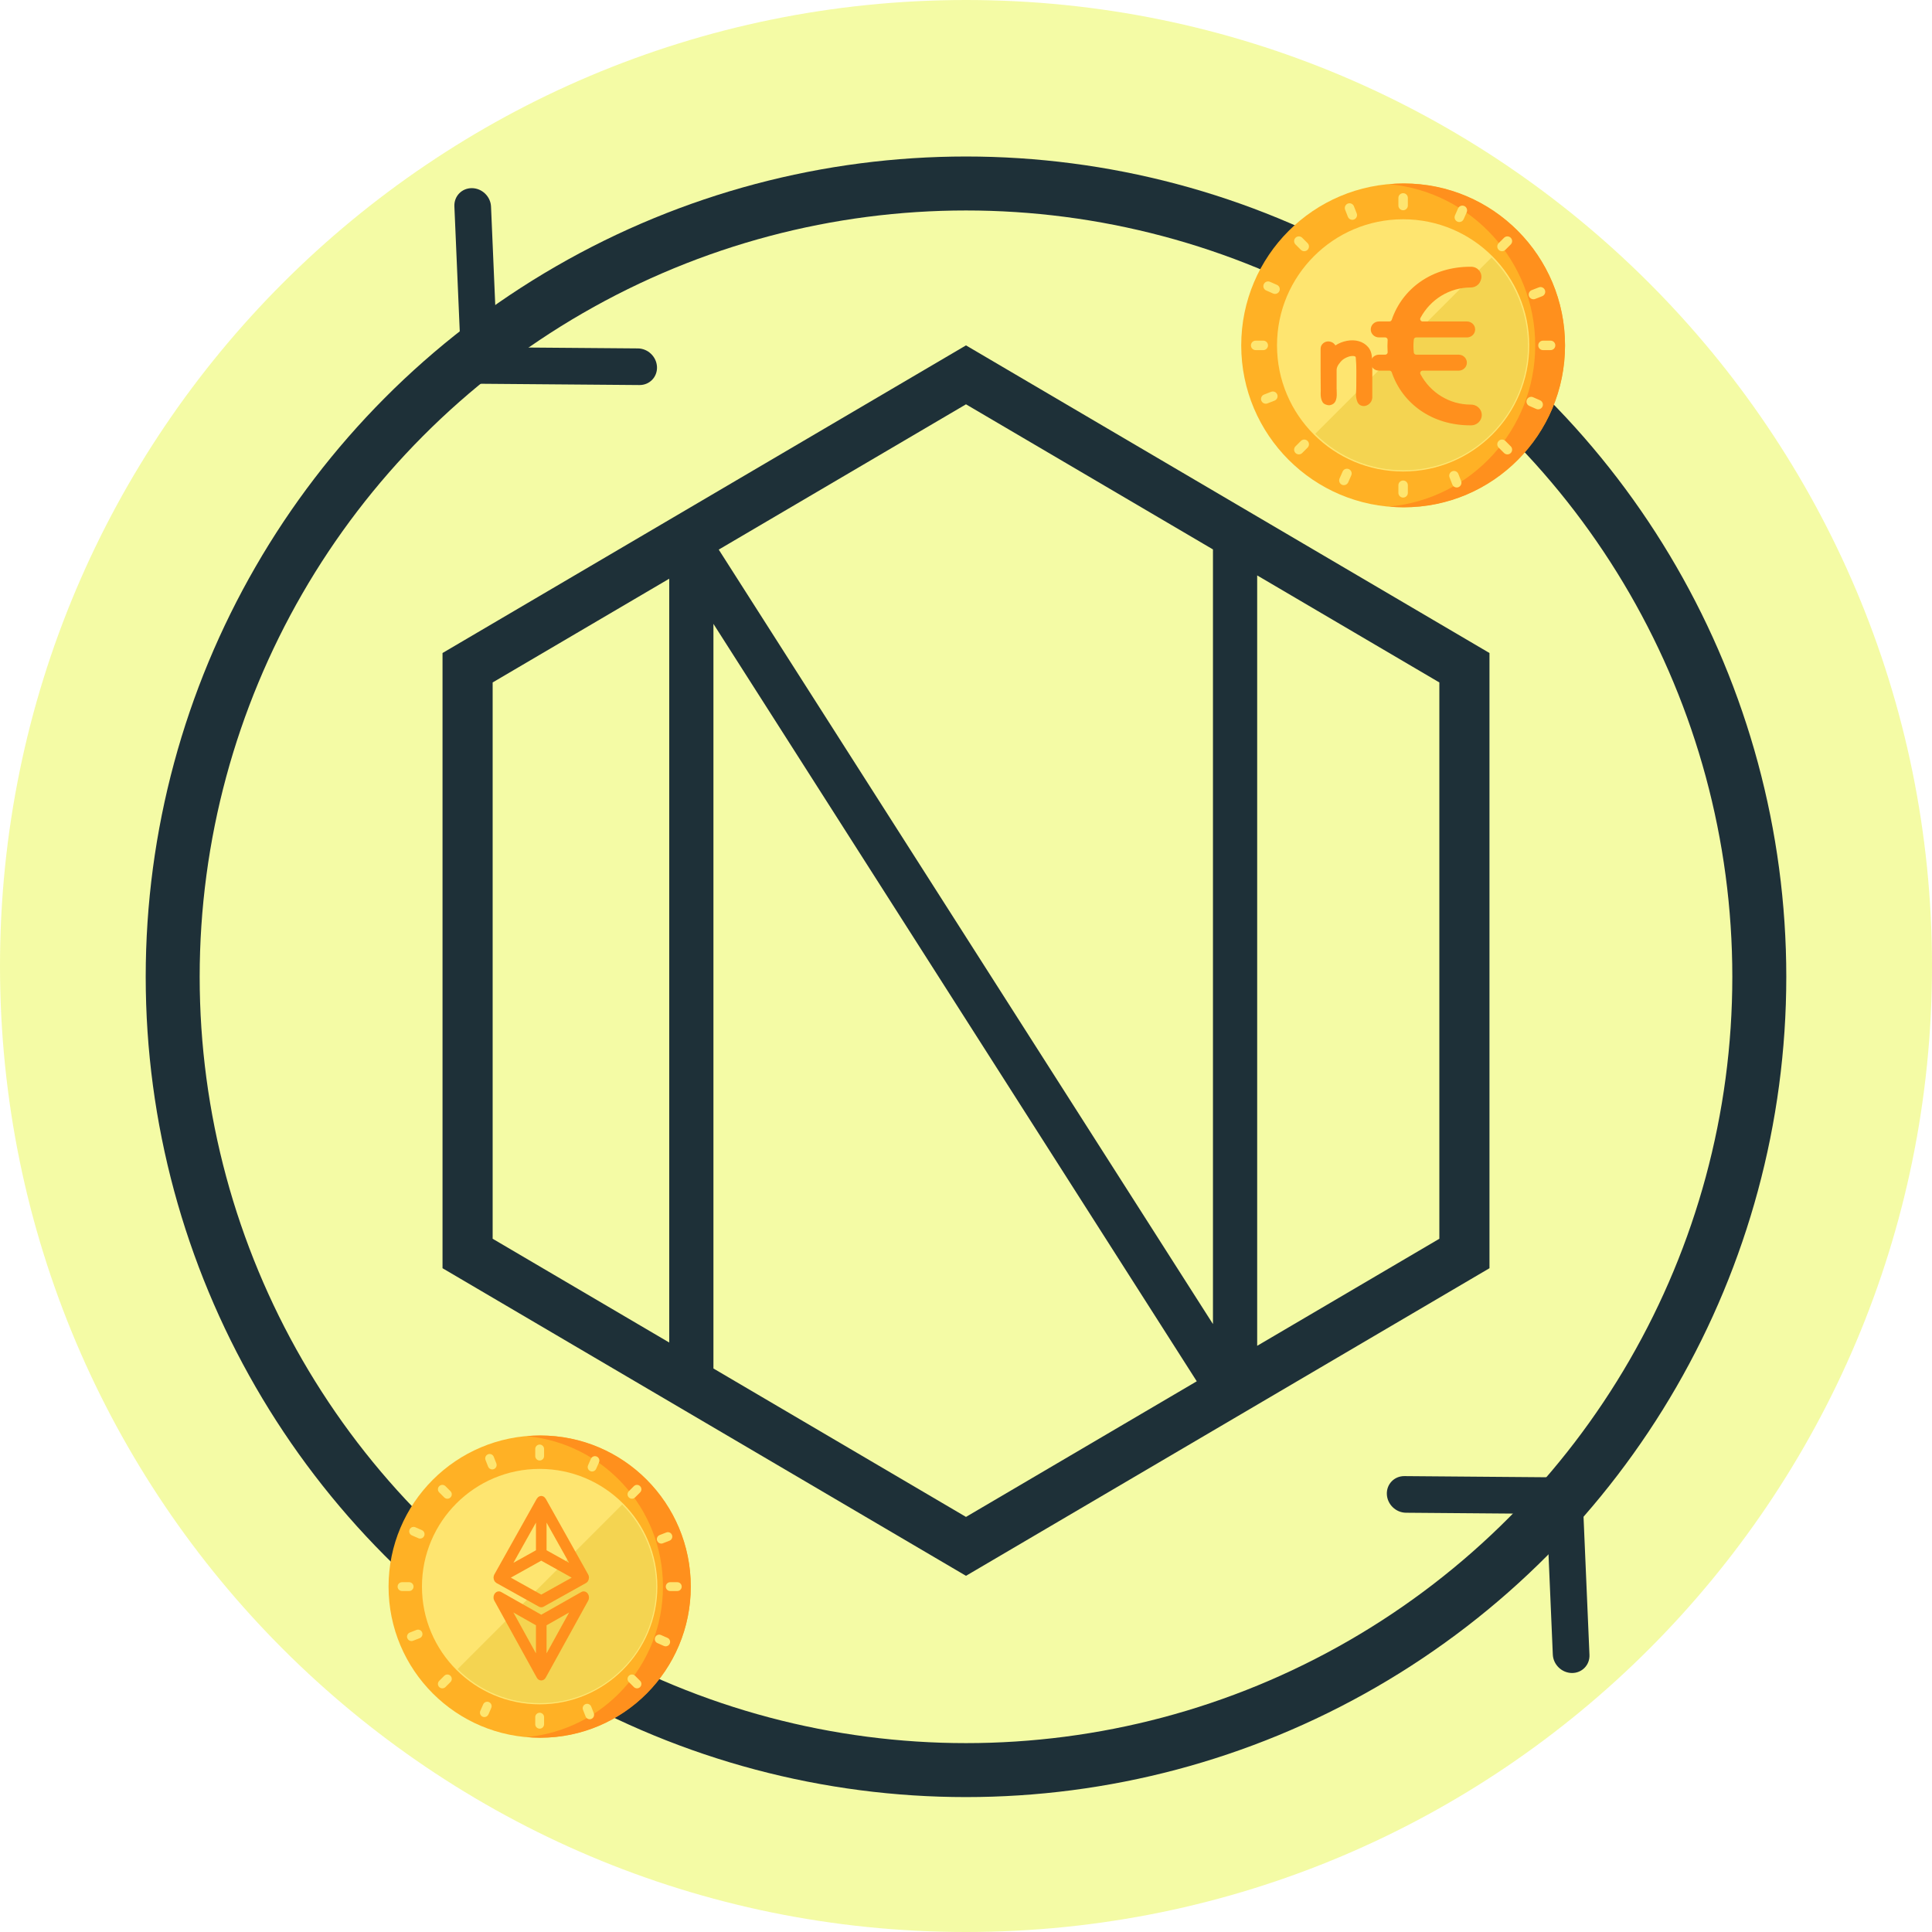 <?xml version="1.0" encoding="UTF-8"?>
<svg width="179px" height="179px" viewBox="0 0 179 179" version="1.1" xmlns="http://www.w3.org/2000/svg" xmlns:xlink="http://www.w3.org/1999/xlink">
    <g stroke="none" stroke-width="1" fill="none" fill-rule="evenodd">
        <g transform="translate(-587, -260)">
            <g transform="translate(432, 216)">
                <g transform="translate(155, 44)">
                    <g>
                        <path d="M0,89.5 C0,40.07 40.072,0 89.499,0 C138.928,0 179,40.07 179,89.5 C179,138.93 138.928,179 89.499,179 C40.072,179 0,138.93 0,89.5" id="Fill-1-Copy-2" fill="#E0F400" opacity="0.353"></path>
                        <path d="M66.1,126.791 L89.499,140.542 L110.88,127.977 L66.1,57.801 L66.1,126.791 Z M62.004,53.617 L45.644,63.229 L45.644,114.771 L62.004,124.385 L62.004,53.617 Z M112.381,50.904 L89.499,37.46 L67.572,50.345 L66.592,50.921 L112.381,122.676 L112.381,50.904 Z M116.478,124.69 L133.356,114.771 L133.356,63.229 L116.478,53.312 L116.478,124.69 Z M138,117.501 L89.499,146 L41,117.501 L41,60.502 L89.499,32 L138,60.502 L138,117.501 Z" id="Fill-2-Copy-2" fill="#1E3038"></path>
                    </g>
                    <circle id="Oval" stroke="#1E3038" stroke-width="5" cx="89.5" cy="90.5" r="73.5"></circle>
                    <g transform="translate(36, 133)">
                        <g>
                            <g id="euro">
                                <circle id="Oval" fill="#FFB125" cx="14" cy="14" r="14"></circle>
                                <path d="M14.089,0 C13.654,0 13.224,0.021 12.8,0.06 C19.879,0.715 25.423,6.705 25.423,14 C25.423,21.295 19.879,27.285 12.8,27.94 C13.224,27.979 13.654,28 14.089,28 C21.772,28 28,21.732 28,14 C28,6.268 21.772,0 14.089,0 Z" id="Path" fill="#FF901D"></path>
                                <g id="Group" transform="translate(0.8, 0.8)" fill="#FEE570">
                                    <circle id="Oval" cx="13.2" cy="13.2" r="10.906"></circle>
                                    <path d="M13.2,1.515 C12.974,1.515 12.791,1.332 12.791,1.106 L12.791,0.448 C12.791,0.222 12.974,0.039 13.2,0.039 C13.426,0.039 13.609,0.222 13.609,0.448 L13.609,1.106 C13.609,1.332 13.426,1.515 13.2,1.515 Z" id="Path"></path>
                                    <path d="M13.2,26.361 C12.974,26.361 12.791,26.178 12.791,25.952 L12.791,25.294 C12.791,25.068 12.974,24.885 13.2,24.885 C13.426,24.885 13.609,25.068 13.609,25.294 L13.609,25.952 C13.609,26.178 13.426,26.361 13.2,26.361 Z" id="Path"></path>
                                    <path d="M25.952,13.609 L25.294,13.609 C25.068,13.609 24.885,13.426 24.885,13.2 C24.885,12.974 25.068,12.791 25.294,12.791 L25.952,12.791 C26.178,12.791 26.361,12.974 26.361,13.2 C26.361,13.426 26.178,13.609 25.952,13.609 Z" id="Path"></path>
                                    <path d="M1.106,13.609 L0.448,13.609 C0.222,13.609 0.039,13.426 0.039,13.2 C0.039,12.974 0.222,12.791 0.448,12.791 L1.106,12.791 C1.332,12.791 1.515,12.974 1.515,13.2 C1.515,13.426 1.332,13.609 1.106,13.609 Z" id="Path"></path>
                                    <path d="M21.752,5.057 C21.647,5.057 21.543,5.017 21.463,4.937 C21.303,4.777 21.303,4.518 21.463,4.359 L21.928,3.894 C22.087,3.734 22.346,3.734 22.506,3.894 C22.666,4.054 22.666,4.313 22.506,4.473 L22.041,4.937 C21.961,5.017 21.857,5.057 21.752,5.057 Z" id="Path"></path>
                                    <path d="M4.183,22.626 C4.078,22.626 3.974,22.586 3.894,22.506 C3.734,22.346 3.734,22.087 3.894,21.928 L4.359,21.463 C4.518,21.303 4.777,21.303 4.937,21.463 C5.097,21.623 5.097,21.882 4.937,22.041 L4.472,22.506 C4.392,22.586 4.288,22.626 4.183,22.626 Z" id="Path"></path>
                                    <path d="M22.217,22.626 C22.112,22.626 22.008,22.586 21.928,22.506 L21.463,22.041 C21.303,21.882 21.303,21.623 21.463,21.463 C21.623,21.303 21.882,21.303 22.041,21.463 L22.506,21.928 C22.666,22.087 22.666,22.346 22.506,22.506 C22.426,22.586 22.322,22.626 22.217,22.626 Z" id="Path"></path>
                                    <path d="M4.648,5.057 C4.543,5.057 4.439,5.017 4.359,4.937 L3.894,4.473 C3.734,4.313 3.734,4.054 3.894,3.894 C4.054,3.734 4.313,3.734 4.472,3.894 L4.937,4.359 C5.097,4.518 5.097,4.778 4.937,4.937 C4.857,5.017 4.753,5.057 4.648,5.057 Z" id="Path"></path>
                                    <path d="M18.059,2.534 C18.004,2.534 17.948,2.523 17.895,2.499 C17.688,2.408 17.593,2.167 17.684,1.96 L17.948,1.358 C18.039,1.151 18.28,1.057 18.487,1.148 C18.694,1.239 18.788,1.48 18.698,1.687 L18.433,2.289 C18.366,2.442 18.216,2.534 18.059,2.534 Z" id="Path"></path>
                                    <path d="M8.077,25.287 C8.022,25.287 7.966,25.276 7.913,25.252 C7.706,25.161 7.612,24.92 7.702,24.713 L7.967,24.111 C8.057,23.904 8.299,23.81 8.506,23.901 C8.712,23.992 8.807,24.233 8.716,24.44 L8.452,25.042 C8.384,25.195 8.234,25.287 8.077,25.287 Z" id="Path"></path>
                                    <path d="M24.877,18.732 C24.822,18.732 24.767,18.721 24.713,18.698 L24.111,18.433 C23.904,18.343 23.81,18.101 23.901,17.895 C23.992,17.688 24.233,17.593 24.44,17.684 L25.042,17.948 C25.249,18.039 25.343,18.28 25.252,18.487 C25.185,18.641 25.035,18.732 24.877,18.732 Z" id="Path"></path>
                                    <path d="M2.124,8.75 C2.069,8.75 2.014,8.739 1.96,8.716 L1.358,8.452 C1.151,8.361 1.057,8.12 1.148,7.913 C1.239,7.706 1.48,7.612 1.687,7.702 L2.289,7.967 C2.496,8.057 2.59,8.299 2.499,8.505 C2.432,8.659 2.282,8.75 2.124,8.75 Z" id="Path"></path>
                                    <path d="M24.467,9.213 C24.304,9.213 24.149,9.114 24.086,8.953 C24.004,8.742 24.108,8.505 24.319,8.423 L24.931,8.184 C25.141,8.102 25.379,8.206 25.461,8.417 C25.543,8.627 25.439,8.864 25.228,8.946 L24.616,9.185 C24.567,9.204 24.517,9.213 24.467,9.213 Z" id="Path"></path>
                                    <path d="M1.32,18.244 C1.157,18.244 1.002,18.145 0.939,17.983 C0.857,17.773 0.961,17.536 1.172,17.454 L1.784,17.215 C1.995,17.133 2.232,17.237 2.314,17.447 C2.396,17.658 2.292,17.895 2.081,17.977 L1.469,18.216 C1.42,18.235 1.37,18.244 1.32,18.244 Z" id="Path"></path>
                                    <path d="M17.835,25.489 C17.671,25.489 17.517,25.39 17.454,25.228 L17.215,24.616 C17.133,24.405 17.237,24.168 17.447,24.086 C17.658,24.004 17.895,24.108 17.977,24.319 L18.216,24.931 C18.298,25.141 18.194,25.379 17.983,25.461 C17.935,25.48 17.884,25.489 17.835,25.489 Z" id="Path"></path>
                                    <path d="M8.804,2.342 C8.641,2.342 8.486,2.243 8.423,2.081 L8.184,1.469 C8.102,1.259 8.206,1.021 8.417,0.939 C8.627,0.857 8.864,0.961 8.946,1.172 L9.185,1.784 C9.267,1.995 9.163,2.232 8.953,2.314 C8.904,2.333 8.854,2.342 8.804,2.342 Z" id="Path"></path>
                                </g>
                                <path d="M21.643,21.643 C25.852,17.434 25.852,10.609 21.643,6.4 L6.4,21.643 C10.609,25.852 17.434,25.852 21.643,21.643 Z" id="Path" fill="#F4D451"></path>
                            </g>
                            <path d="M17.86,14.5 L14.147,16.604 L10.435,14.5 C10.237,14.389 9.999,14.441 9.852,14.629 C9.705,14.817 9.685,15.095 9.803,15.308 L13.732,22.433 C13.823,22.596 13.979,22.695 14.147,22.695 C14.316,22.695 14.472,22.596 14.562,22.433 L18.492,15.308 C18.61,15.095 18.59,14.817 18.443,14.629 C18.295,14.441 18.057,14.389 17.86,14.5 Z M13.656,20.186 L11.568,16.4 L13.656,17.583 L13.656,20.186 Z M14.639,20.186 L14.639,17.583 L16.727,16.4 L14.639,20.186 Z" id="Shape" fill="#FF901D" fill-rule="nonzero"></path>
                            <path d="M18.551,13.028 C18.539,12.973 18.519,12.921 18.493,12.873 L18.492,12.871 L14.562,5.858 C14.556,5.846 14.543,5.842 14.536,5.831 C14.448,5.687 14.303,5.6 14.147,5.6 C13.992,5.6 13.847,5.687 13.759,5.831 C13.752,5.842 13.739,5.846 13.732,5.858 L9.803,12.871 L9.802,12.873 C9.776,12.921 9.756,12.973 9.744,13.028 C9.738,13.075 9.732,13.122 9.726,13.169 C9.726,13.177 9.729,13.185 9.729,13.194 C9.734,13.249 9.744,13.304 9.759,13.358 C9.766,13.378 9.774,13.397 9.783,13.417 C9.797,13.449 9.814,13.479 9.834,13.508 C9.841,13.518 9.844,13.53 9.852,13.54 C9.857,13.546 9.864,13.549 9.869,13.555 C9.893,13.581 9.919,13.605 9.947,13.626 C9.96,13.637 9.975,13.648 9.989,13.658 C9.993,13.66 9.996,13.664 10,13.667 L13.93,15.859 C14.067,15.935 14.228,15.935 14.365,15.859 L18.294,13.667 C18.345,13.637 18.39,13.598 18.429,13.551 C18.433,13.546 18.439,13.545 18.442,13.54 C18.45,13.53 18.454,13.518 18.461,13.508 C18.481,13.479 18.498,13.449 18.512,13.417 C18.521,13.398 18.529,13.378 18.535,13.358 C18.55,13.304 18.56,13.25 18.565,13.194 C18.566,13.185 18.568,13.177 18.568,13.169 C18.567,13.14 18.563,13.112 18.558,13.084 C18.556,13.065 18.554,13.047 18.551,13.028 Z M14.639,8.07 L16.727,11.796 L14.639,10.632 L14.639,8.07 Z M13.656,8.07 L13.656,10.632 L11.568,11.796 L13.656,8.07 Z M14.147,14.741 L11.328,13.169 L14.147,11.596 L16.967,13.169 L14.147,14.741 Z" id="Shape" fill="#FF901D" fill-rule="nonzero"></path>
                        </g>
                    </g>
                    <g id="neur" transform="translate(115, 17)">
                        <g id="euro">
                            <circle id="Oval" fill="#FFB125" cx="15" cy="15" r="15"></circle>
                            <path d="M15.095,0 C14.629,0 14.169,0.023 13.714,0.065 C21.299,0.766 27.238,7.184 27.238,15 C27.238,22.816 21.299,29.234 13.714,29.935 C14.169,29.977 14.629,30 15.095,30 C23.327,30 30,23.284 30,15 C30,6.716 23.327,0 15.095,0 Z" id="Path" fill="#FF901D"></path>
                            <g transform="translate(0.857, 0.857)" fill="#FEE570">
                                <circle id="Oval" cx="14.143" cy="14.143" r="11.685"></circle>
                                <path d="M14.143,1.623 C13.901,1.623 13.705,1.427 13.705,1.185 L13.705,0.48 C13.705,0.238 13.901,0.042 14.143,0.042 C14.385,0.042 14.581,0.238 14.581,0.48 L14.581,1.185 C14.581,1.427 14.385,1.623 14.143,1.623 Z" id="Path"></path>
                                <path d="M14.143,28.244 C13.901,28.244 13.705,28.048 13.705,27.805 L13.705,27.101 C13.705,26.859 13.901,26.663 14.143,26.663 C14.385,26.663 14.581,26.859 14.581,27.101 L14.581,27.805 C14.581,28.048 14.385,28.244 14.143,28.244 Z" id="Path"></path>
                                <path d="M27.805,14.581 L27.101,14.581 C26.859,14.581 26.663,14.385 26.663,14.143 C26.663,13.901 26.859,13.705 27.101,13.705 L27.805,13.705 C28.048,13.705 28.244,13.901 28.244,14.143 C28.244,14.385 28.048,14.581 27.805,14.581 Z" id="Path"></path>
                                <path d="M1.185,14.581 L0.48,14.581 C0.238,14.581 0.042,14.385 0.042,14.143 C0.042,13.901 0.238,13.705 0.48,13.705 L1.185,13.705 C1.427,13.705 1.623,13.901 1.623,14.143 C1.623,14.385 1.427,14.581 1.185,14.581 Z" id="Path"></path>
                                <path d="M23.306,5.418 C23.194,5.418 23.081,5.376 22.996,5.29 C22.825,5.119 22.825,4.841 22.996,4.67 L23.494,4.172 C23.665,4.001 23.943,4.001 24.114,4.172 C24.285,4.343 24.285,4.621 24.114,4.792 L23.616,5.29 C23.53,5.375 23.418,5.418 23.306,5.418 Z" id="Path"></path>
                                <path d="M4.482,24.242 C4.37,24.242 4.258,24.199 4.172,24.114 C4.001,23.943 4.001,23.665 4.172,23.494 L4.67,22.996 C4.841,22.825 5.119,22.825 5.29,22.996 C5.461,23.167 5.461,23.445 5.29,23.616 L4.792,24.114 C4.706,24.199 4.594,24.242 4.482,24.242 Z" id="Path"></path>
                                <path d="M23.804,24.242 C23.692,24.242 23.579,24.199 23.494,24.114 L22.996,23.616 C22.825,23.445 22.825,23.167 22.996,22.996 C23.167,22.825 23.444,22.825 23.616,22.996 L24.114,23.494 C24.285,23.665 24.285,23.943 24.114,24.114 C24.028,24.199 23.916,24.242 23.804,24.242 Z" id="Path"></path>
                                <path d="M4.98,5.418 C4.868,5.418 4.756,5.376 4.67,5.29 L4.172,4.792 C4.001,4.621 4.001,4.343 4.172,4.172 C4.343,4.001 4.621,4.001 4.792,4.172 L5.29,4.67 C5.461,4.841 5.461,5.119 5.29,5.29 C5.204,5.375 5.092,5.418 4.98,5.418 Z" id="Path"></path>
                                <path d="M19.349,2.715 C19.29,2.715 19.23,2.703 19.173,2.678 C18.951,2.58 18.85,2.322 18.947,2.1 L19.23,1.455 C19.328,1.233 19.586,1.133 19.808,1.23 C20.029,1.327 20.13,1.586 20.033,1.807 L19.75,2.452 C19.678,2.617 19.517,2.715 19.349,2.715 Z" id="Path"></path>
                                <path d="M8.654,27.093 C8.595,27.093 8.535,27.081 8.478,27.056 C8.256,26.959 8.155,26.7 8.253,26.478 L8.536,25.833 C8.633,25.612 8.891,25.511 9.113,25.608 C9.335,25.705 9.436,25.964 9.338,26.186 L9.055,26.831 C8.983,26.995 8.822,27.093 8.654,27.093 Z" id="Path"></path>
                                <path d="M26.654,20.07 C26.595,20.07 26.536,20.058 26.478,20.033 L25.833,19.75 C25.612,19.653 25.511,19.394 25.608,19.173 C25.705,18.951 25.964,18.85 26.186,18.947 L26.831,19.23 C27.052,19.328 27.153,19.586 27.056,19.808 C26.984,19.972 26.823,20.07 26.654,20.07 Z" id="Path"></path>
                                <path d="M2.276,9.375 C2.217,9.375 2.157,9.363 2.1,9.338 L1.455,9.055 C1.234,8.958 1.133,8.7 1.23,8.478 C1.327,8.256 1.586,8.155 1.807,8.253 L2.452,8.536 C2.674,8.633 2.775,8.891 2.678,9.113 C2.606,9.277 2.445,9.375 2.276,9.375 Z" id="Path"></path>
                                <path d="M26.215,9.871 C26.04,9.871 25.874,9.766 25.807,9.592 C25.719,9.367 25.83,9.113 26.056,9.025 L26.712,8.769 C26.937,8.681 27.191,8.792 27.279,9.018 C27.367,9.243 27.256,9.497 27.03,9.585 L26.374,9.841 C26.322,9.862 26.268,9.871 26.215,9.871 Z" id="Path"></path>
                                <path d="M1.415,19.547 C1.239,19.547 1.074,19.441 1.006,19.268 C0.918,19.042 1.03,18.788 1.255,18.7 L1.912,18.444 C2.137,18.356 2.391,18.468 2.479,18.693 C2.567,18.919 2.456,19.173 2.23,19.261 L1.574,19.517 C1.522,19.537 1.468,19.547 1.415,19.547 Z" id="Path"></path>
                                <path d="M19.109,27.31 C18.933,27.31 18.768,27.204 18.7,27.03 L18.444,26.374 C18.356,26.149 18.468,25.895 18.693,25.807 C18.919,25.719 19.173,25.83 19.261,26.056 L19.517,26.712 C19.605,26.937 19.493,27.191 19.268,27.279 C19.216,27.3 19.162,27.31 19.109,27.31 Z" id="Path"></path>
                                <path d="M9.433,2.509 C9.258,2.509 9.092,2.403 9.025,2.23 L8.769,1.574 C8.681,1.348 8.792,1.094 9.018,1.006 C9.243,0.918 9.497,1.03 9.585,1.255 L9.841,1.912 C9.929,2.137 9.818,2.391 9.592,2.479 C9.54,2.5 9.486,2.509 9.433,2.509 Z" id="Path"></path>
                            </g>
                            <path d="M23.189,23.189 C27.699,18.679 27.699,11.367 23.189,6.857 L6.857,23.189 C11.367,27.699 18.679,27.699 23.189,23.189 Z" id="Path" fill="#F4D451"></path>
                        </g>
                        <path d="M21.222,22.408 C19.496,22.408 17.898,21.929 16.6,21.023 C15.354,20.152 14.435,18.931 13.944,17.492 C13.913,17.401 13.826,17.339 13.727,17.339 L12.761,17.339 C12.341,17.339 12,17.008 12,16.6 C12,16.193 12.341,15.861 12.761,15.861 L13.338,15.861 C13.401,15.861 13.462,15.835 13.505,15.79 C13.549,15.745 13.571,15.685 13.566,15.623 C13.553,15.436 13.546,15.247 13.546,15.061 C13.546,14.876 13.553,14.687 13.566,14.499 C13.571,14.438 13.549,14.377 13.505,14.332 C13.462,14.287 13.401,14.261 13.338,14.261 L12.761,14.261 C12.341,14.261 12,13.93 12,13.522 C12,13.115 12.341,12.783 12.761,12.783 L13.727,12.783 C13.825,12.783 13.913,12.722 13.944,12.631 C14.435,11.191 15.354,9.97 16.6,9.1 C17.898,8.193 19.496,7.714 21.222,7.714 C21.251,7.714 21.28,7.714 21.309,7.715 C21.62,7.718 21.901,7.861 22.079,8.109 C22.258,8.357 22.301,8.662 22.198,8.948 L22.172,9.019 C22.038,9.388 21.672,9.636 21.262,9.636 L21.251,9.636 C19.316,9.636 17.536,10.718 16.605,12.458 C16.568,12.528 16.571,12.609 16.613,12.676 C16.655,12.743 16.728,12.783 16.808,12.783 L20.912,12.783 C21.147,12.783 21.365,12.886 21.511,13.066 C21.656,13.246 21.707,13.477 21.651,13.699 C21.567,14.03 21.263,14.262 20.912,14.262 L16.217,14.262 C16.099,14.262 16.001,14.347 15.989,14.461 C15.967,14.661 15.956,14.863 15.956,15.061 C15.956,15.259 15.967,15.461 15.989,15.662 C16.001,15.775 16.099,15.861 16.217,15.861 L20.145,15.861 C20.38,15.861 20.599,15.964 20.744,16.144 C20.889,16.324 20.94,16.555 20.884,16.777 C20.8,17.108 20.496,17.34 20.145,17.34 L16.808,17.34 C16.728,17.34 16.655,17.38 16.613,17.447 C16.571,17.514 16.568,17.595 16.605,17.665 C17.536,19.405 19.316,20.486 21.251,20.486 L21.287,20.486 C21.725,20.486 22.107,20.755 22.238,21.155 C22.335,21.449 22.283,21.761 22.097,22.011 C21.911,22.26 21.623,22.405 21.306,22.408 C21.278,22.408 21.25,22.408 21.222,22.408 Z" id="Path" fill="#FF901D"></path>
                        <path d="M12.143,19.864 C12.118,20.067 12.043,20.233 11.918,20.362 C11.792,20.492 11.65,20.573 11.492,20.605 C11.334,20.638 11.182,20.618 11.037,20.545 C10.891,20.472 10.785,20.33 10.721,20.119 C10.648,19.892 10.619,19.655 10.636,19.408 C10.652,19.161 10.66,18.932 10.66,18.721 C10.66,18.284 10.662,17.848 10.666,17.415 C10.67,16.981 10.652,16.546 10.611,16.108 C10.603,16.092 10.595,16.078 10.587,16.066 C10.579,16.054 10.563,16.035 10.538,16.011 C10.352,15.962 10.153,15.975 9.943,16.047 C9.732,16.12 9.554,16.214 9.408,16.327 C9.278,16.432 9.151,16.576 9.025,16.758 C8.899,16.941 8.837,17.117 8.837,17.287 L8.837,18.965 C8.837,19.094 8.841,19.236 8.849,19.39 C8.857,19.544 8.851,19.694 8.831,19.84 C8.81,19.986 8.764,20.119 8.691,20.241 C8.618,20.362 8.5,20.451 8.338,20.508 C8.249,20.541 8.166,20.553 8.089,20.545 C8.012,20.537 7.929,20.516 7.84,20.484 C7.694,20.435 7.589,20.352 7.524,20.235 C7.459,20.117 7.415,19.992 7.39,19.858 C7.366,19.724 7.356,19.595 7.36,19.469 C7.364,19.343 7.366,19.244 7.366,19.171 C7.366,18.985 7.364,18.715 7.36,18.363 C7.356,18.01 7.354,17.64 7.354,17.251 L7.354,15.33 C7.354,15.152 7.406,15.004 7.512,14.887 C7.617,14.769 7.741,14.692 7.882,14.656 C8.024,14.619 8.174,14.627 8.332,14.68 C8.49,14.733 8.622,14.84 8.727,15.002 C9.051,14.791 9.408,14.65 9.797,14.577 C10.186,14.504 10.552,14.516 10.897,14.613 C11.241,14.71 11.529,14.893 11.76,15.16 C11.991,15.428 12.11,15.796 12.118,16.266 C12.118,16.282 12.122,16.331 12.131,16.412 C12.139,16.493 12.143,16.607 12.143,16.752 L12.143,19.864 Z" id="n" fill="#FF901D"></path>
                    </g>
                    <g id="arrow-point-to-right" transform="translate(141.862, 142.491) rotate(8) translate(-141.862, -142.491) translate(127.362, 129.544)" fill="#1E3038">
                        <path d="M20.26,13.982 L10.103,24.67 C9.457,25.35 8.41,25.35 7.764,24.67 C7.118,23.991 7.118,22.888 7.764,22.209 L16.751,12.752 L7.764,3.295 C7.119,2.615 7.119,1.513 7.764,0.833 C8.41,0.153 9.458,0.153 10.104,0.833 L20.26,11.521 C20.583,11.861 20.744,12.306 20.744,12.752 C20.744,13.197 20.583,13.642 20.26,13.982 Z" id="Path" transform="translate(14.012, 12.752) rotate(-54) translate(-14.012, -12.752) "></path>
                    </g>
                    <g id="arrow-point-to-right" transform="translate(47.5, 29.946) scale(-1, -1) rotate(8) translate(-47.5, -29.946) translate(33, 17)" fill="#1E3038">
                        <path d="M20.26,13.982 L10.103,24.67 C9.457,25.35 8.41,25.35 7.764,24.67 C7.118,23.991 7.118,22.888 7.764,22.209 L16.751,12.752 L7.764,3.295 C7.119,2.615 7.119,1.513 7.764,0.833 C8.41,0.153 9.458,0.153 10.104,0.833 L20.26,11.521 C20.583,11.861 20.744,12.306 20.744,12.752 C20.744,13.197 20.583,13.642 20.26,13.982 Z" id="Path" transform="translate(14.012, 12.752) rotate(-54) translate(-14.012, -12.752) "></path>
                    </g>
                </g>
            </g>
        </g>
    </g>
</svg>
